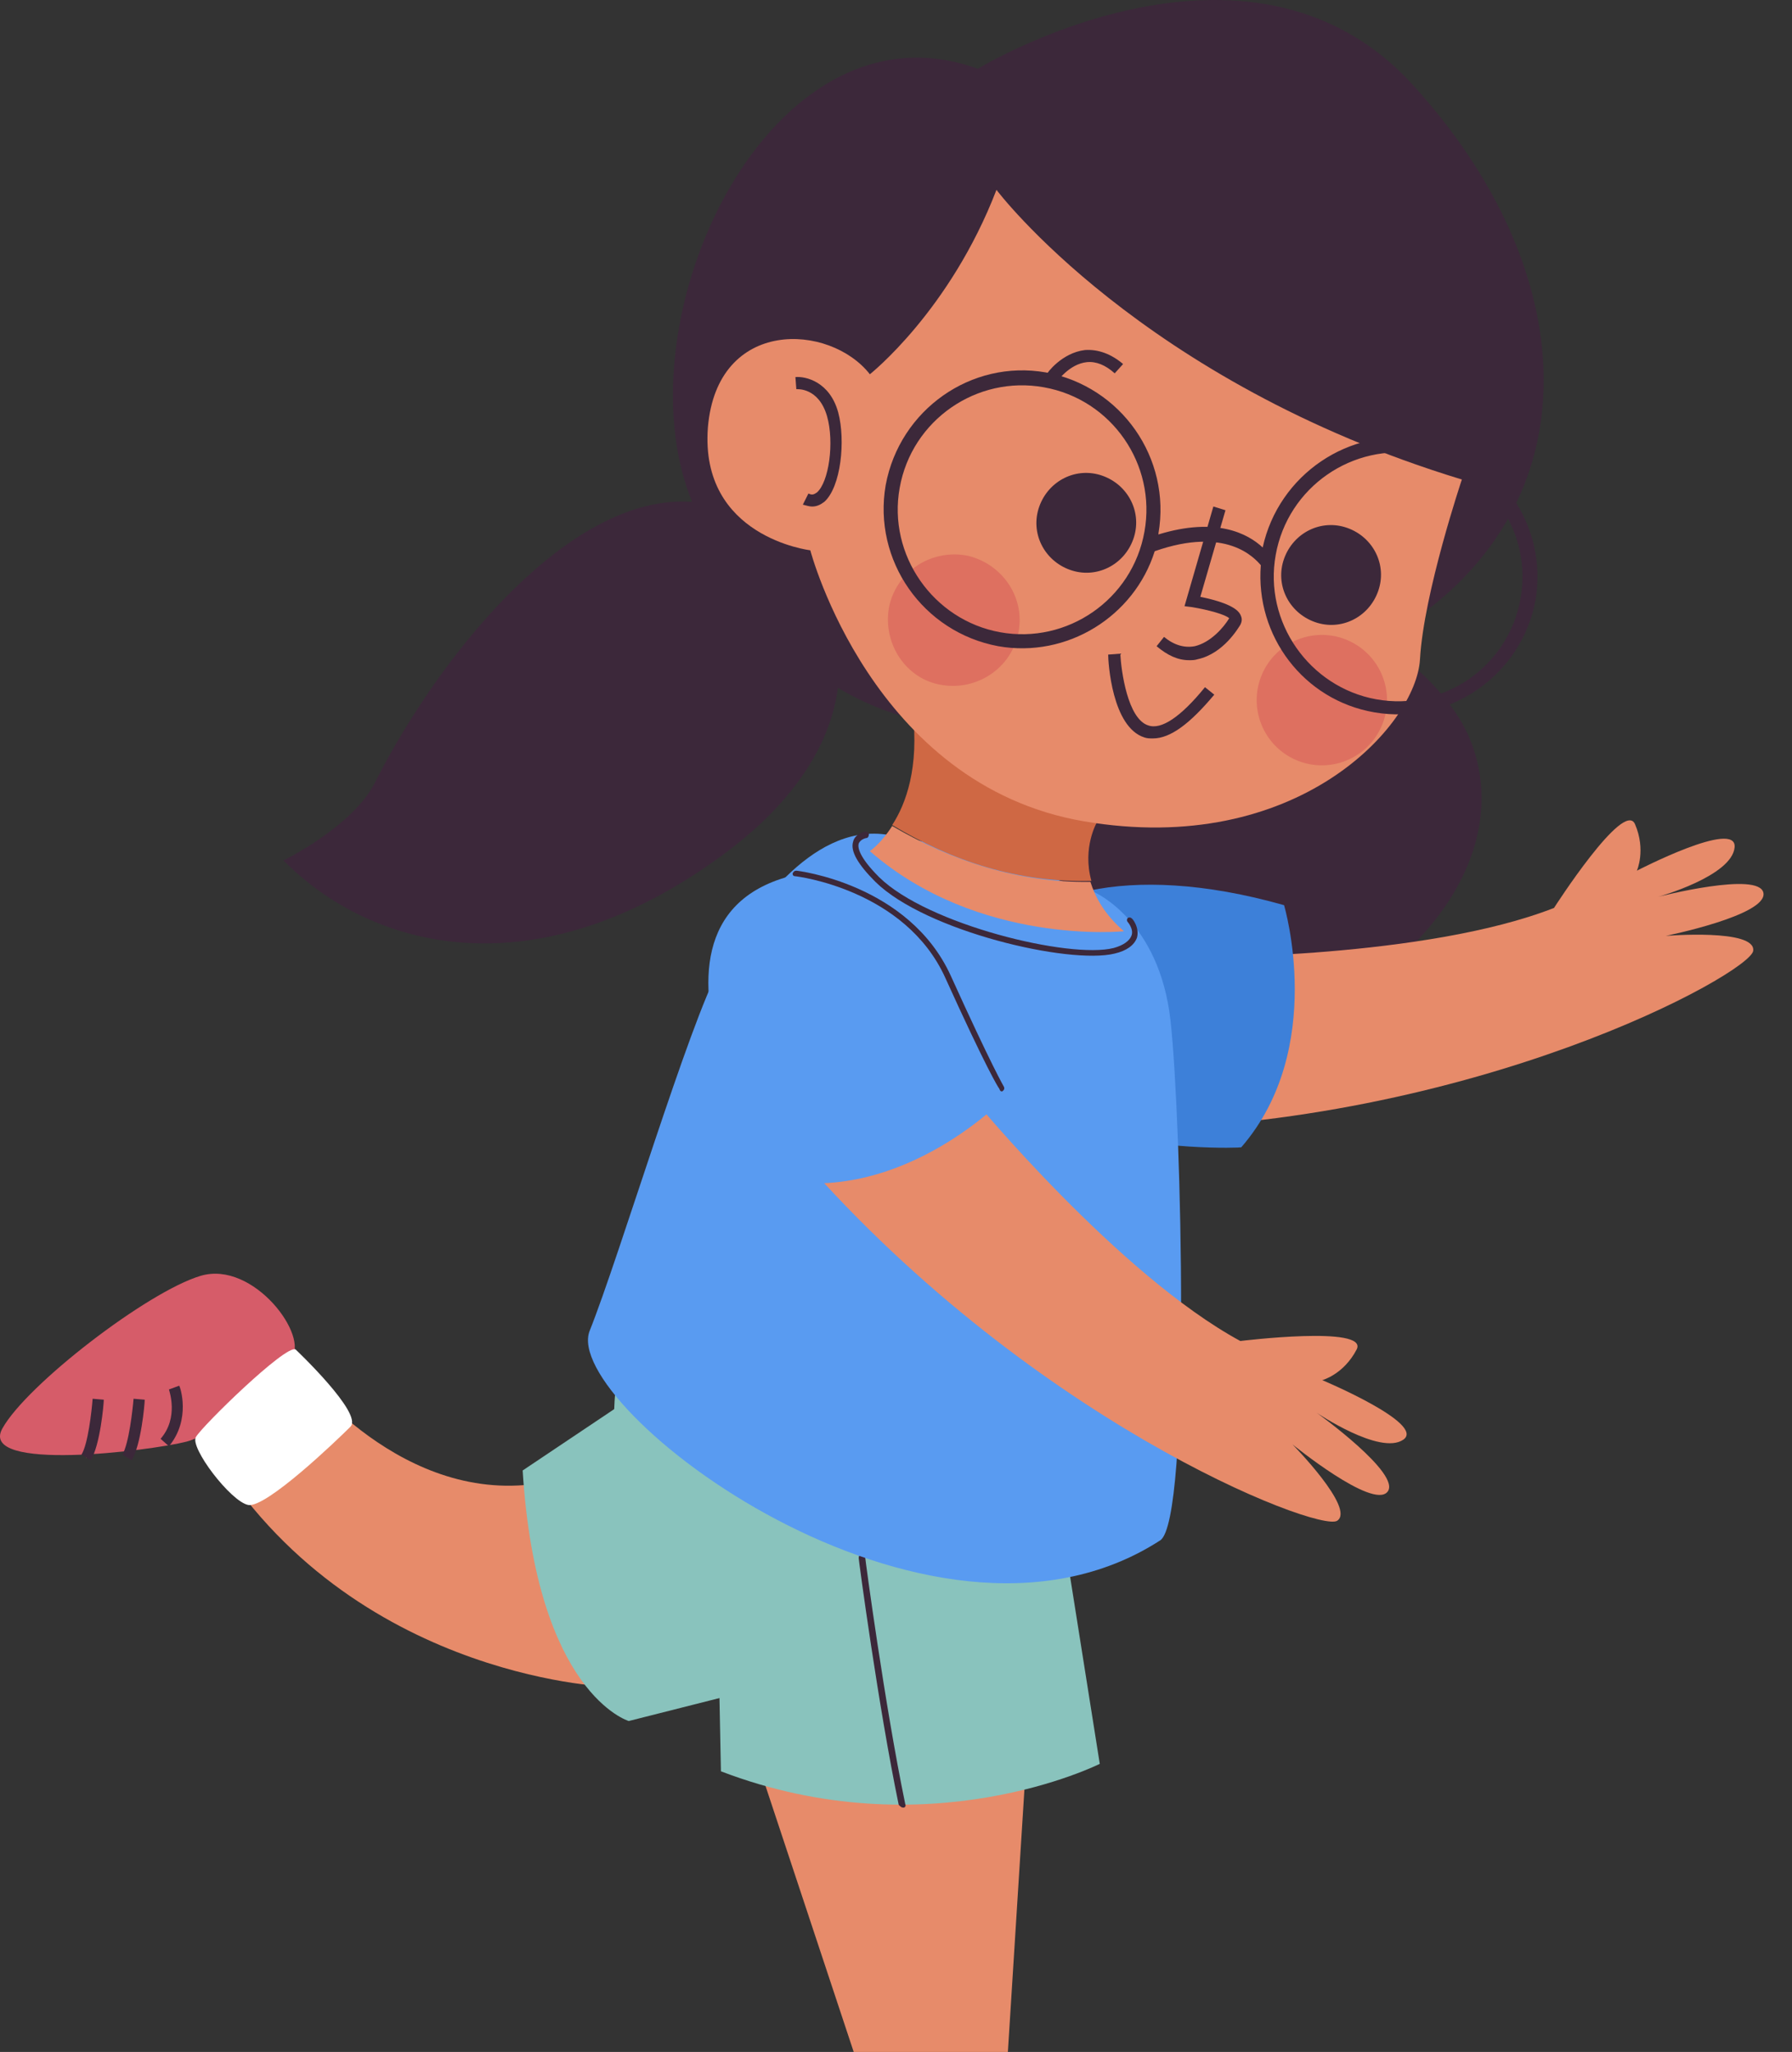 <svg width="62" height="71" viewBox="0 0 62 71" fill="none" xmlns="http://www.w3.org/2000/svg">
<rect x="0" y="0" width="62" height="71" fill="#333333" stroke="none"/>
<path d="M27.97 19.879C29.709 22.167 29.709 26.131 25.008 29.579C18.534 34.348 12.866 32.866 9.807 29.772C9.807 29.772 12.19 28.612 12.963 27.097C15.893 21.297 22.914 13.176 27.97 19.879Z" fill="#3C283A"/>
<path d="M50.192 24.423C51.931 26.711 51.931 30.674 47.229 34.123C40.756 38.892 35.088 37.41 32.028 34.316C32.028 34.316 34.411 33.156 35.184 31.641C38.115 25.84 45.136 17.72 50.192 24.423Z" fill="#3C283A"/>
<path d="M10.194 47.207C10.194 47.207 13.575 51.912 18.374 51.364L20.982 58.358C20.982 58.358 11.804 58.035 7.07 49.753C7.102 49.785 6.619 46.982 10.194 47.207Z" fill="#E78B6A"/>
<path d="M35.507 60.903L34.701 73.697C34.701 73.697 32.544 75.824 30.901 75.115L26.264 61.129L35.507 60.903Z" fill="#E78B6A"/>
<path d="M10.064 47.014C10.064 47.014 7.713 49.56 6.457 49.882C5.201 50.204 -0.757 50.945 0.08 49.431C0.918 47.916 5.104 44.694 6.94 44.146C8.776 43.598 10.74 46.273 10.064 47.014Z" fill="#D65C69"/>
<path d="M5.846 48.077L6.2 47.948C6.232 47.98 6.618 49.108 5.846 50.043L5.556 49.785C6.2 49.044 5.846 48.109 5.846 48.077Z" fill="#3C283A"/>
<path d="M4.814 48.399C4.814 48.399 4.685 49.914 4.396 50.43L4.814 48.399Z" fill="#E47438"/>
<path d="M4.621 48.399L5.007 48.432C5.007 48.593 4.878 50.011 4.556 50.526L4.234 50.333C4.46 49.946 4.589 48.786 4.621 48.399Z" fill="#3C283A"/>
<path d="M3.397 48.432C3.397 48.432 3.268 49.946 2.979 50.462L3.397 48.432Z" fill="#E47438"/>
<path d="M3.205 48.399L3.591 48.432C3.591 48.593 3.462 50.011 3.14 50.526L2.818 50.333C3.044 49.978 3.173 48.818 3.205 48.399Z" fill="#3C283A"/>
<path d="M10.225 46.691C10.225 46.691 12.576 48.915 12.125 49.366C11.674 49.817 9.194 52.202 8.582 52.073C7.971 51.944 6.554 50.075 6.779 49.721C7.004 49.334 9.871 46.53 10.225 46.691Z" fill="white"/>
<path d="M27.487 58.099L21.754 59.55C21.754 59.55 18.566 58.615 18.083 50.881L21.497 48.593L27.487 58.099Z" fill="#89C3BD"/>
<path d="M36.794 53.104L38.05 61.032C38.05 61.032 32.093 64.029 24.943 61.29L24.879 58.067C24.879 58.067 20.338 54.329 21.4 47.175L36.794 53.104Z" fill="#89C3BD"/>
<path d="M31.255 62.547C31.319 62.547 31.351 62.482 31.319 62.418C30.611 59.002 29.934 53.942 29.934 53.878C29.934 53.813 29.87 53.781 29.806 53.781C29.741 53.781 29.709 53.846 29.709 53.91C29.709 53.975 30.385 59.034 31.094 62.45C31.158 62.514 31.19 62.547 31.255 62.547Z" fill="#3C283A"/>
<path d="M41.464 33.124C41.464 33.124 49.322 33.157 53.766 31.416C53.766 31.416 56.182 27.646 56.568 28.516C56.955 29.418 56.633 30.127 56.633 30.127C56.633 30.127 60.111 28.323 60.014 29.322C59.917 30.321 57.373 31.03 57.373 31.03C57.373 31.03 60.884 30.127 61.012 30.901C61.141 31.674 57.631 32.383 57.631 32.383C57.631 32.383 60.755 32.125 60.658 32.899C60.562 33.672 51.029 38.957 38.598 39.086L41.464 33.124Z" fill="#E78B6A"/>
<path d="M34.571 32.77C35.377 31.062 38.855 29.741 44.426 31.32C44.426 31.32 45.908 36.283 42.945 39.699C42.945 39.731 31.061 40.182 34.571 32.77Z" fill="#3D80D9"/>
<path d="M37.857 30.869C37.857 30.869 40.111 31.835 40.498 35.316C40.884 38.796 41.206 52.589 40.143 53.298C32.124 58.486 19.371 48.625 20.402 46.047C21.432 43.469 23.848 35.38 24.91 33.479C25.973 31.577 28.034 28.548 30.611 28.87C33.187 29.225 37.857 30.869 37.857 30.869Z" fill="#599BF1"/>
<path d="M33.703 38.055C33.703 38.055 38.695 44.113 42.913 46.401C42.913 46.401 47.358 45.853 46.939 46.691C46.488 47.561 45.748 47.755 45.748 47.755C45.748 47.755 49.355 49.269 48.549 49.817C47.744 50.365 45.554 48.883 45.554 48.883C45.554 48.883 48.517 51.01 48.002 51.622C47.487 52.234 44.717 49.978 44.717 49.978C44.717 49.978 46.907 52.202 46.263 52.621C45.619 53.04 35.442 49.108 27.358 39.634L33.703 38.055Z" fill="#E78B6A"/>
<path d="M28.678 30.096C30.578 29.934 33.444 32.287 34.861 37.894C34.861 37.894 31.319 41.665 26.875 40.827C26.875 40.827 20.498 30.74 28.678 30.096Z" fill="#599BF1"/>
<path d="M34.669 37.765C34.701 37.765 34.701 37.765 34.669 37.765C34.733 37.732 34.766 37.668 34.733 37.603C34.733 37.603 34.315 36.894 32.898 33.769C31.448 30.578 27.584 30.127 27.552 30.127C27.487 30.127 27.455 30.159 27.423 30.224C27.423 30.288 27.455 30.32 27.52 30.32C27.552 30.32 31.32 30.771 32.705 33.833C34.121 36.959 34.54 37.636 34.572 37.668C34.605 37.765 34.637 37.765 34.669 37.765Z" fill="#3C283A"/>
<path d="M38.565 32.995C38.597 32.995 38.597 32.995 38.565 32.995C38.983 32.898 39.241 32.705 39.337 32.447C39.434 32.093 39.176 31.77 39.144 31.77C39.112 31.738 39.048 31.738 39.015 31.77C38.983 31.803 38.983 31.867 39.015 31.899C39.015 31.899 39.241 32.157 39.144 32.383C39.08 32.544 38.887 32.705 38.532 32.802C37.019 33.188 32.091 31.996 30.417 30.352C29.708 29.643 29.676 29.321 29.708 29.192C29.773 29.031 29.966 28.999 29.966 28.999C30.03 28.999 30.062 28.935 30.062 28.87C30.062 28.806 29.998 28.773 29.934 28.773C29.934 28.773 29.579 28.838 29.515 29.128C29.418 29.45 29.676 29.901 30.288 30.514C32.027 32.222 36.986 33.382 38.565 32.995Z" fill="#3C283A"/>
<path d="M30.868 28.548C31.351 27.807 31.802 26.55 31.577 24.616L37.953 28.451C37.953 28.451 37.438 29.321 37.76 30.481C35.216 30.546 32.962 29.805 30.868 28.548Z" fill="#CF6844"/>
<path d="M37.727 30.514C37.888 31.029 38.21 31.642 38.887 32.222C38.887 32.222 33.863 32.737 30.095 29.45C30.095 29.45 30.481 29.192 30.868 28.58C32.961 29.805 35.215 30.546 37.727 30.514Z" fill="#E78B6A"/>
<path d="M33.832 2.38C33.832 2.38 43.171 -3.324 48.872 2.928C55.86 10.566 55.184 20.491 43.976 23.714C35.313 26.195 27.842 26.84 23.945 17.365C21.368 11.049 26.65 -0.23 33.832 2.38Z" fill="#3C283A"/>
<path d="M50.578 16.592C50.578 16.592 49.258 20.523 49.129 22.811C49 25.099 44.878 29.675 37.503 28.419C30.16 27.162 28.035 19.041 28.035 19.041C28.035 19.041 24.202 18.59 24.492 14.787C24.814 10.984 28.711 11.178 30.096 12.95C30.096 12.95 32.865 10.759 34.476 6.569C34.476 6.569 39.468 13.208 50.578 16.592Z" fill="#E78B6A"/>
<path d="M39.21 18.655C38.888 19.557 37.922 20.04 37.02 19.718C36.118 19.396 35.635 18.429 35.957 17.527C36.279 16.624 37.246 16.141 38.147 16.463C39.049 16.786 39.532 17.752 39.21 18.655Z" fill="#3C283A"/>
<path d="M47.68 20.459C47.358 21.362 46.392 21.845 45.49 21.523C44.588 21.201 44.105 20.234 44.427 19.331C44.749 18.429 45.715 17.946 46.617 18.268C47.519 18.59 48.002 19.557 47.68 20.459Z" fill="#3C283A"/>
<path d="M35.216 21.974C34.926 23.198 33.702 23.94 32.479 23.682C31.255 23.424 30.514 22.167 30.772 20.943C31.062 19.718 32.285 18.977 33.509 19.235C34.765 19.557 35.506 20.782 35.216 21.974Z" fill="#DE7060"/>
<path d="M47.762 25.209C48.306 24.088 47.837 22.739 46.717 22.195C45.597 21.652 44.248 22.12 43.705 23.241C43.162 24.363 43.63 25.712 44.75 26.256C45.871 26.799 47.219 26.331 47.762 25.209Z" fill="#DE7060"/>
<path d="M41.143 22.844C41.239 22.844 41.336 22.844 41.433 22.811C42.334 22.618 42.85 21.716 42.914 21.619C42.978 21.49 42.978 21.393 42.914 21.265C42.753 20.942 42.012 20.749 41.529 20.652L42.399 17.655L41.98 17.526L40.982 20.975L41.239 21.007C41.819 21.104 42.399 21.265 42.528 21.393C42.334 21.716 41.883 22.231 41.336 22.36C40.982 22.425 40.627 22.328 40.273 22.038L40.016 22.36C40.402 22.683 40.756 22.844 41.143 22.844Z" fill="#3C283A"/>
<path d="M39.887 25.551C40.499 25.551 41.175 25.035 42.012 24.036L41.69 23.778C40.853 24.809 40.176 25.261 39.726 25.1C39.017 24.874 38.792 23.23 38.76 22.618L38.341 22.65C38.341 22.908 38.47 25.164 39.597 25.518C39.693 25.551 39.79 25.551 39.887 25.551Z" fill="#3C283A"/>
<path d="M36.57 13.208C36.57 13.208 36.989 12.596 37.601 12.531C37.923 12.499 38.245 12.628 38.567 12.918L38.857 12.596C38.438 12.241 37.987 12.08 37.536 12.112C36.731 12.209 36.216 12.918 36.216 12.95L36.57 13.208Z" fill="#3C283A"/>
<path d="M28.099 17.527C28.26 17.527 28.389 17.462 28.518 17.366C29.098 16.85 29.259 15.239 29.001 14.272C28.711 13.208 27.874 13.015 27.52 13.047L27.552 13.466C27.584 13.466 28.325 13.402 28.614 14.401C28.872 15.303 28.679 16.689 28.26 17.043C28.164 17.108 28.099 17.14 27.97 17.076L27.777 17.462C27.906 17.494 28.003 17.527 28.099 17.527Z" fill="#3C283A"/>
<path d="M30.643 16.785C30.192 19.395 31.932 21.877 34.54 22.36C36.923 22.779 39.242 21.329 39.951 19.073C42.431 18.203 43.397 19.299 43.622 19.556C43.429 22.006 45.103 24.229 47.551 24.648C50.16 25.099 52.639 23.359 53.123 20.781C53.574 18.171 51.834 15.689 49.226 15.206C46.682 14.755 44.234 16.43 43.687 18.944C43.171 18.461 42.076 17.881 40.08 18.493V18.461C40.53 15.85 38.791 13.369 36.183 12.886C33.606 12.434 31.127 14.175 30.643 16.785ZM44.137 19.202C44.556 16.849 46.81 15.303 49.129 15.722C51.48 16.14 53.026 18.396 52.607 20.717C52.189 23.069 49.934 24.616 47.615 24.197C45.297 23.778 43.719 21.522 44.137 19.202ZM31.127 16.882C31.545 14.529 33.8 12.982 36.118 13.401C38.469 13.82 40.015 16.076 39.596 18.396C39.178 20.749 36.923 22.296 34.605 21.877C32.286 21.458 30.708 19.202 31.127 16.882Z" fill="#3C283A"/>
</svg>
